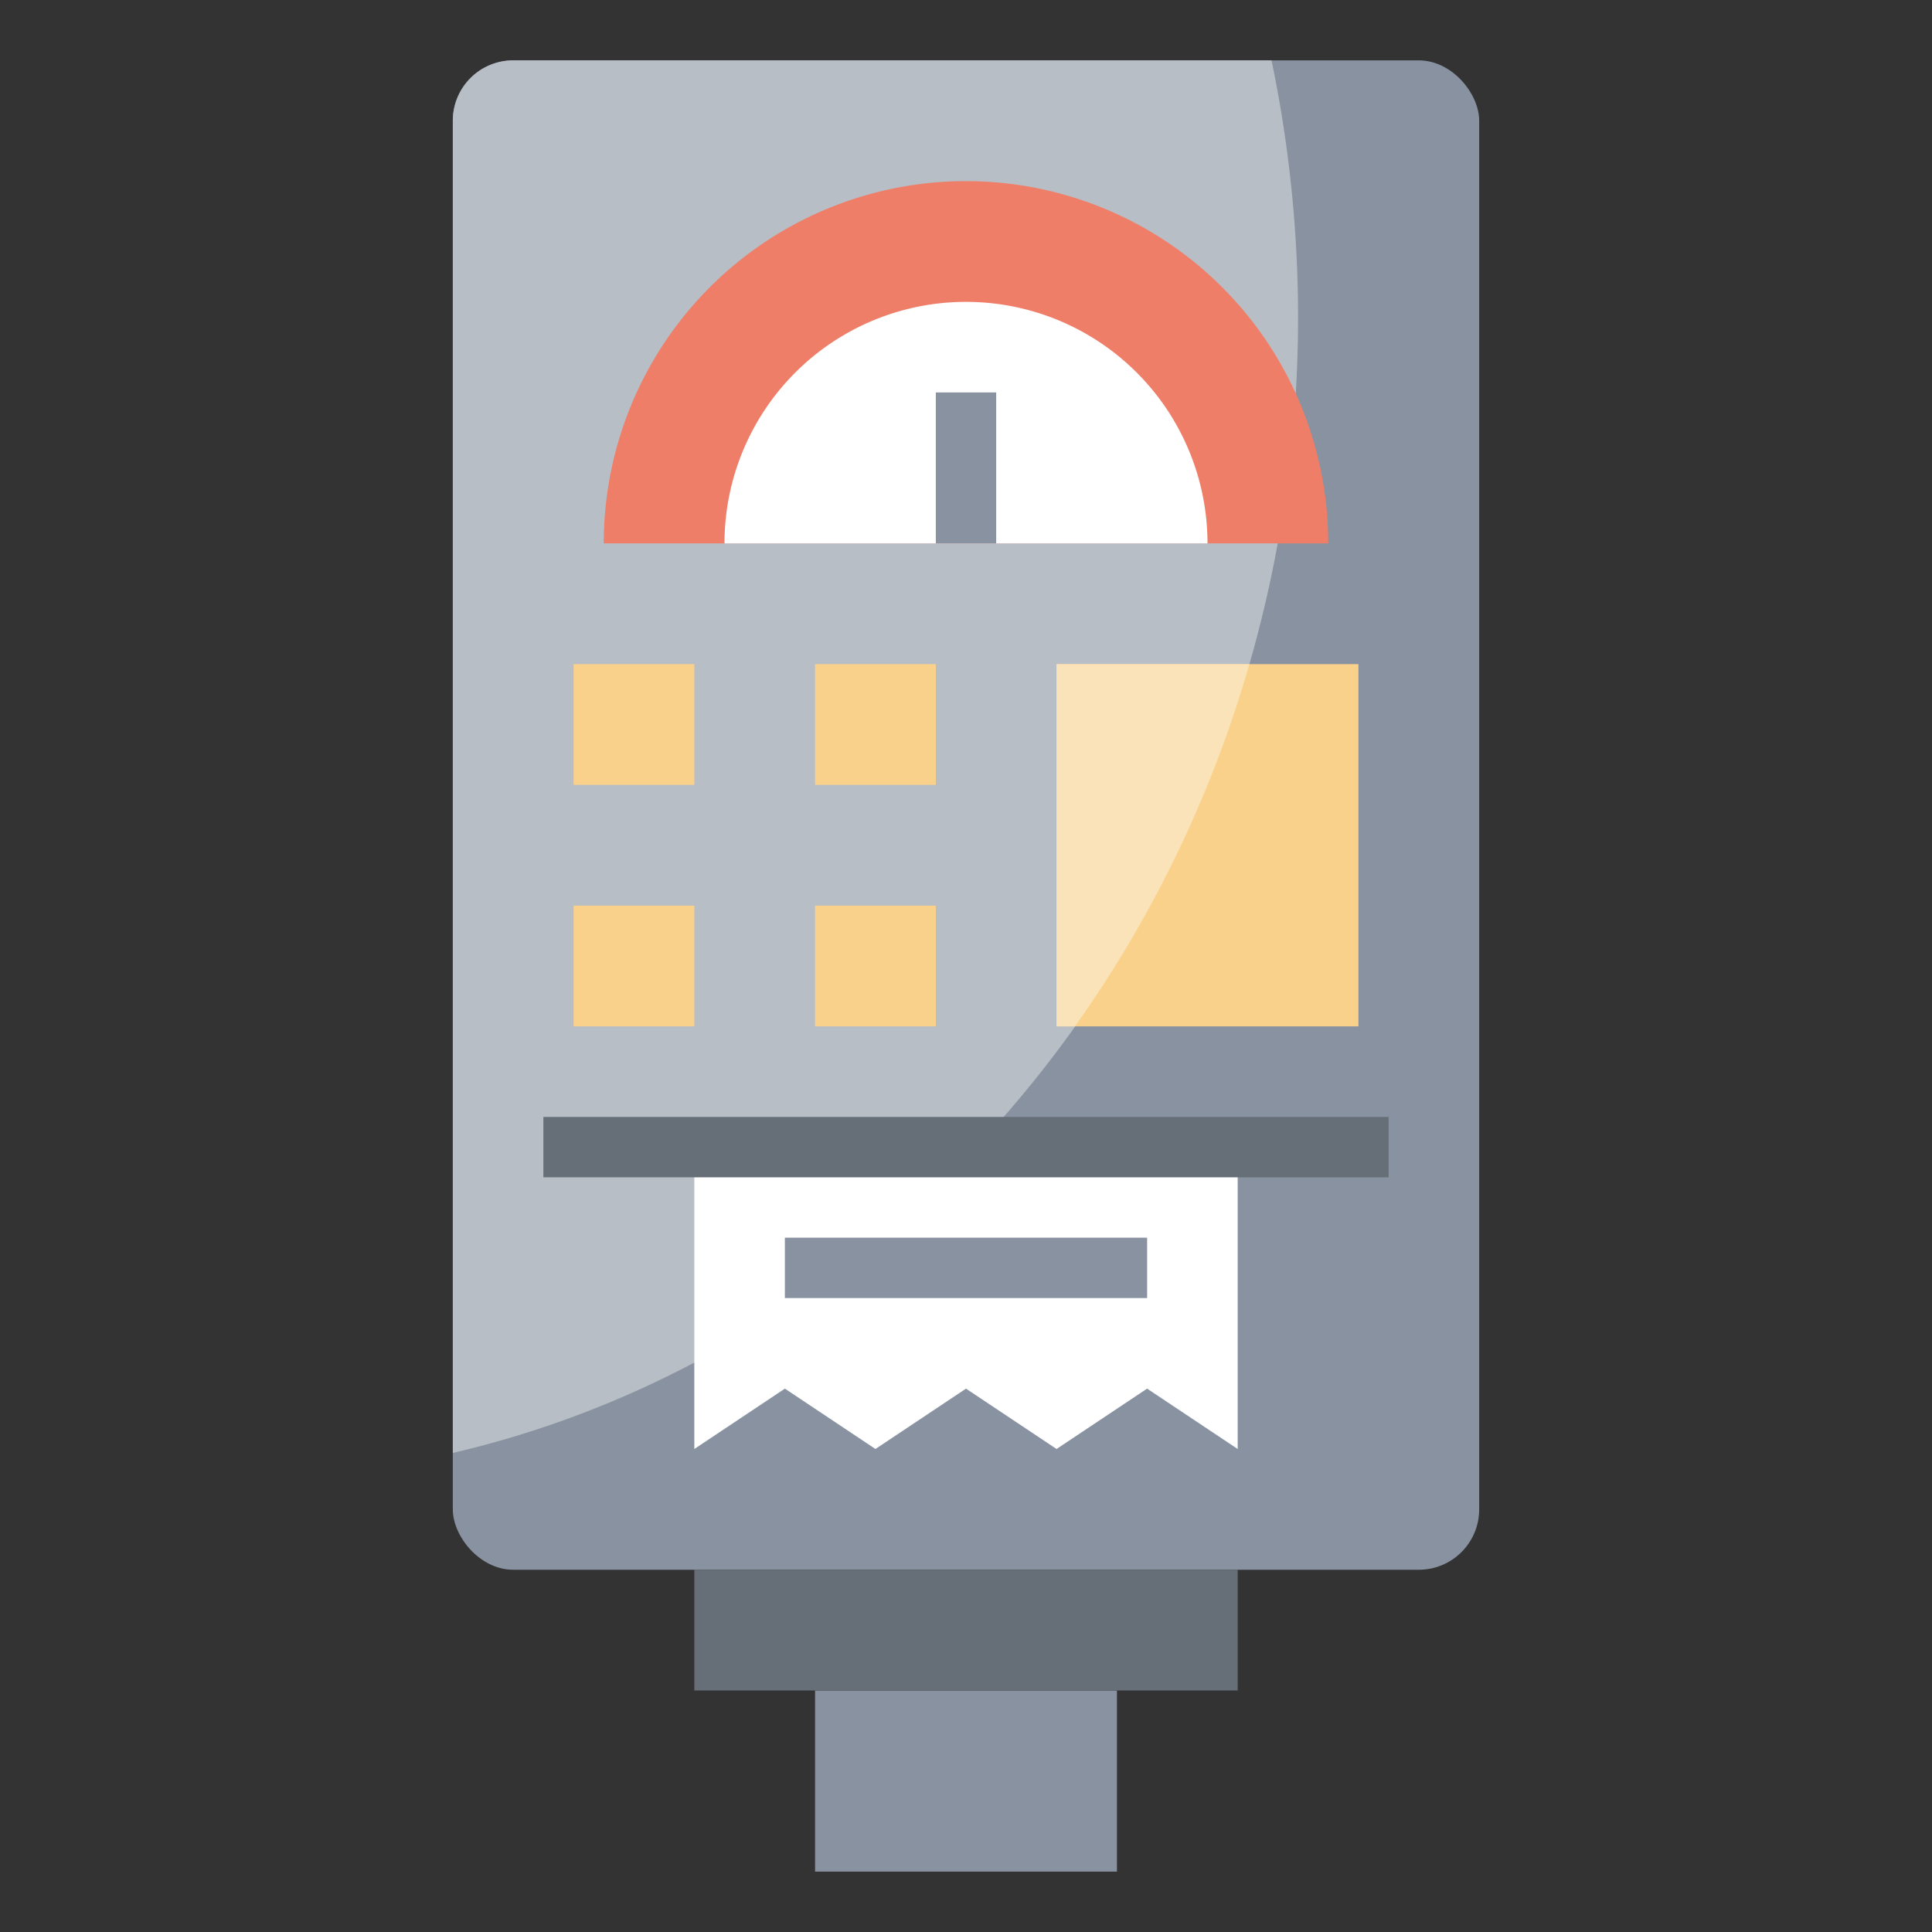 <?xml version="1.0" ?><svg viewBox="0 0 64 64" xmlns="http://www.w3.org/2000/svg"><rect x="0" y="0" width="64" height="64" fill="#333333" stroke="none"/><defs><style>.cls-1{fill:#8892a0;}.cls-2{fill:#b8bec6;}.cls-3{fill:#f9d18b;}.cls-4{fill:#fbe3b9;}.cls-5{fill:#fff;}.cls-6{fill:#ef7e68;}.cls-7{fill:#666e78;}</style></defs><title/><g data-name="Layer 8" id="Layer_8"><rect class="cls-1" height="50" rx="2" width="34" x="15" y="2"/><path class="cls-2" d="M15,4V48.131C31,44.4,43,28.971,43,10.5A41.7,41.7,0,0,0,42.121,2H17A2,2,0,0,0,15,4Z"/><rect class="cls-3" height="12" width="10" x="35" y="22"/><path class="cls-4" d="M35,22V34h.609a39.6,39.6,0,0,0,5.778-12Z"/><polygon class="cls-5" points="23 38 23 48 26 46 29 48 32 46 35 48 38 46 41 48 41 38 23 38"/><rect class="cls-3" height="4" width="4" x="19" y="22"/><rect class="cls-3" height="4" width="4" x="27" y="22"/><rect class="cls-3" height="4" width="4" x="19" y="30"/><rect class="cls-3" height="4" width="4" x="27" y="30"/><path class="cls-6" d="M20,18H44A12,12,0,0,0,32,6h0A12,12,0,0,0,20,18Z"/><path class="cls-5" d="M24,18h0a8,8,0,0,1,8-8h0a8,8,0,0,1,8,8H24Z"/><rect class="cls-1" height="6" width="10" x="27" y="56"/><rect class="cls-7" height="4" width="18" x="23" y="52"/><rect class="cls-7" height="2" width="28" x="18" y="37"/><rect class="cls-1" height="2" width="12" x="26" y="41"/><rect class="cls-1" height="5" width="2" x="31" y="13"/></g></svg>